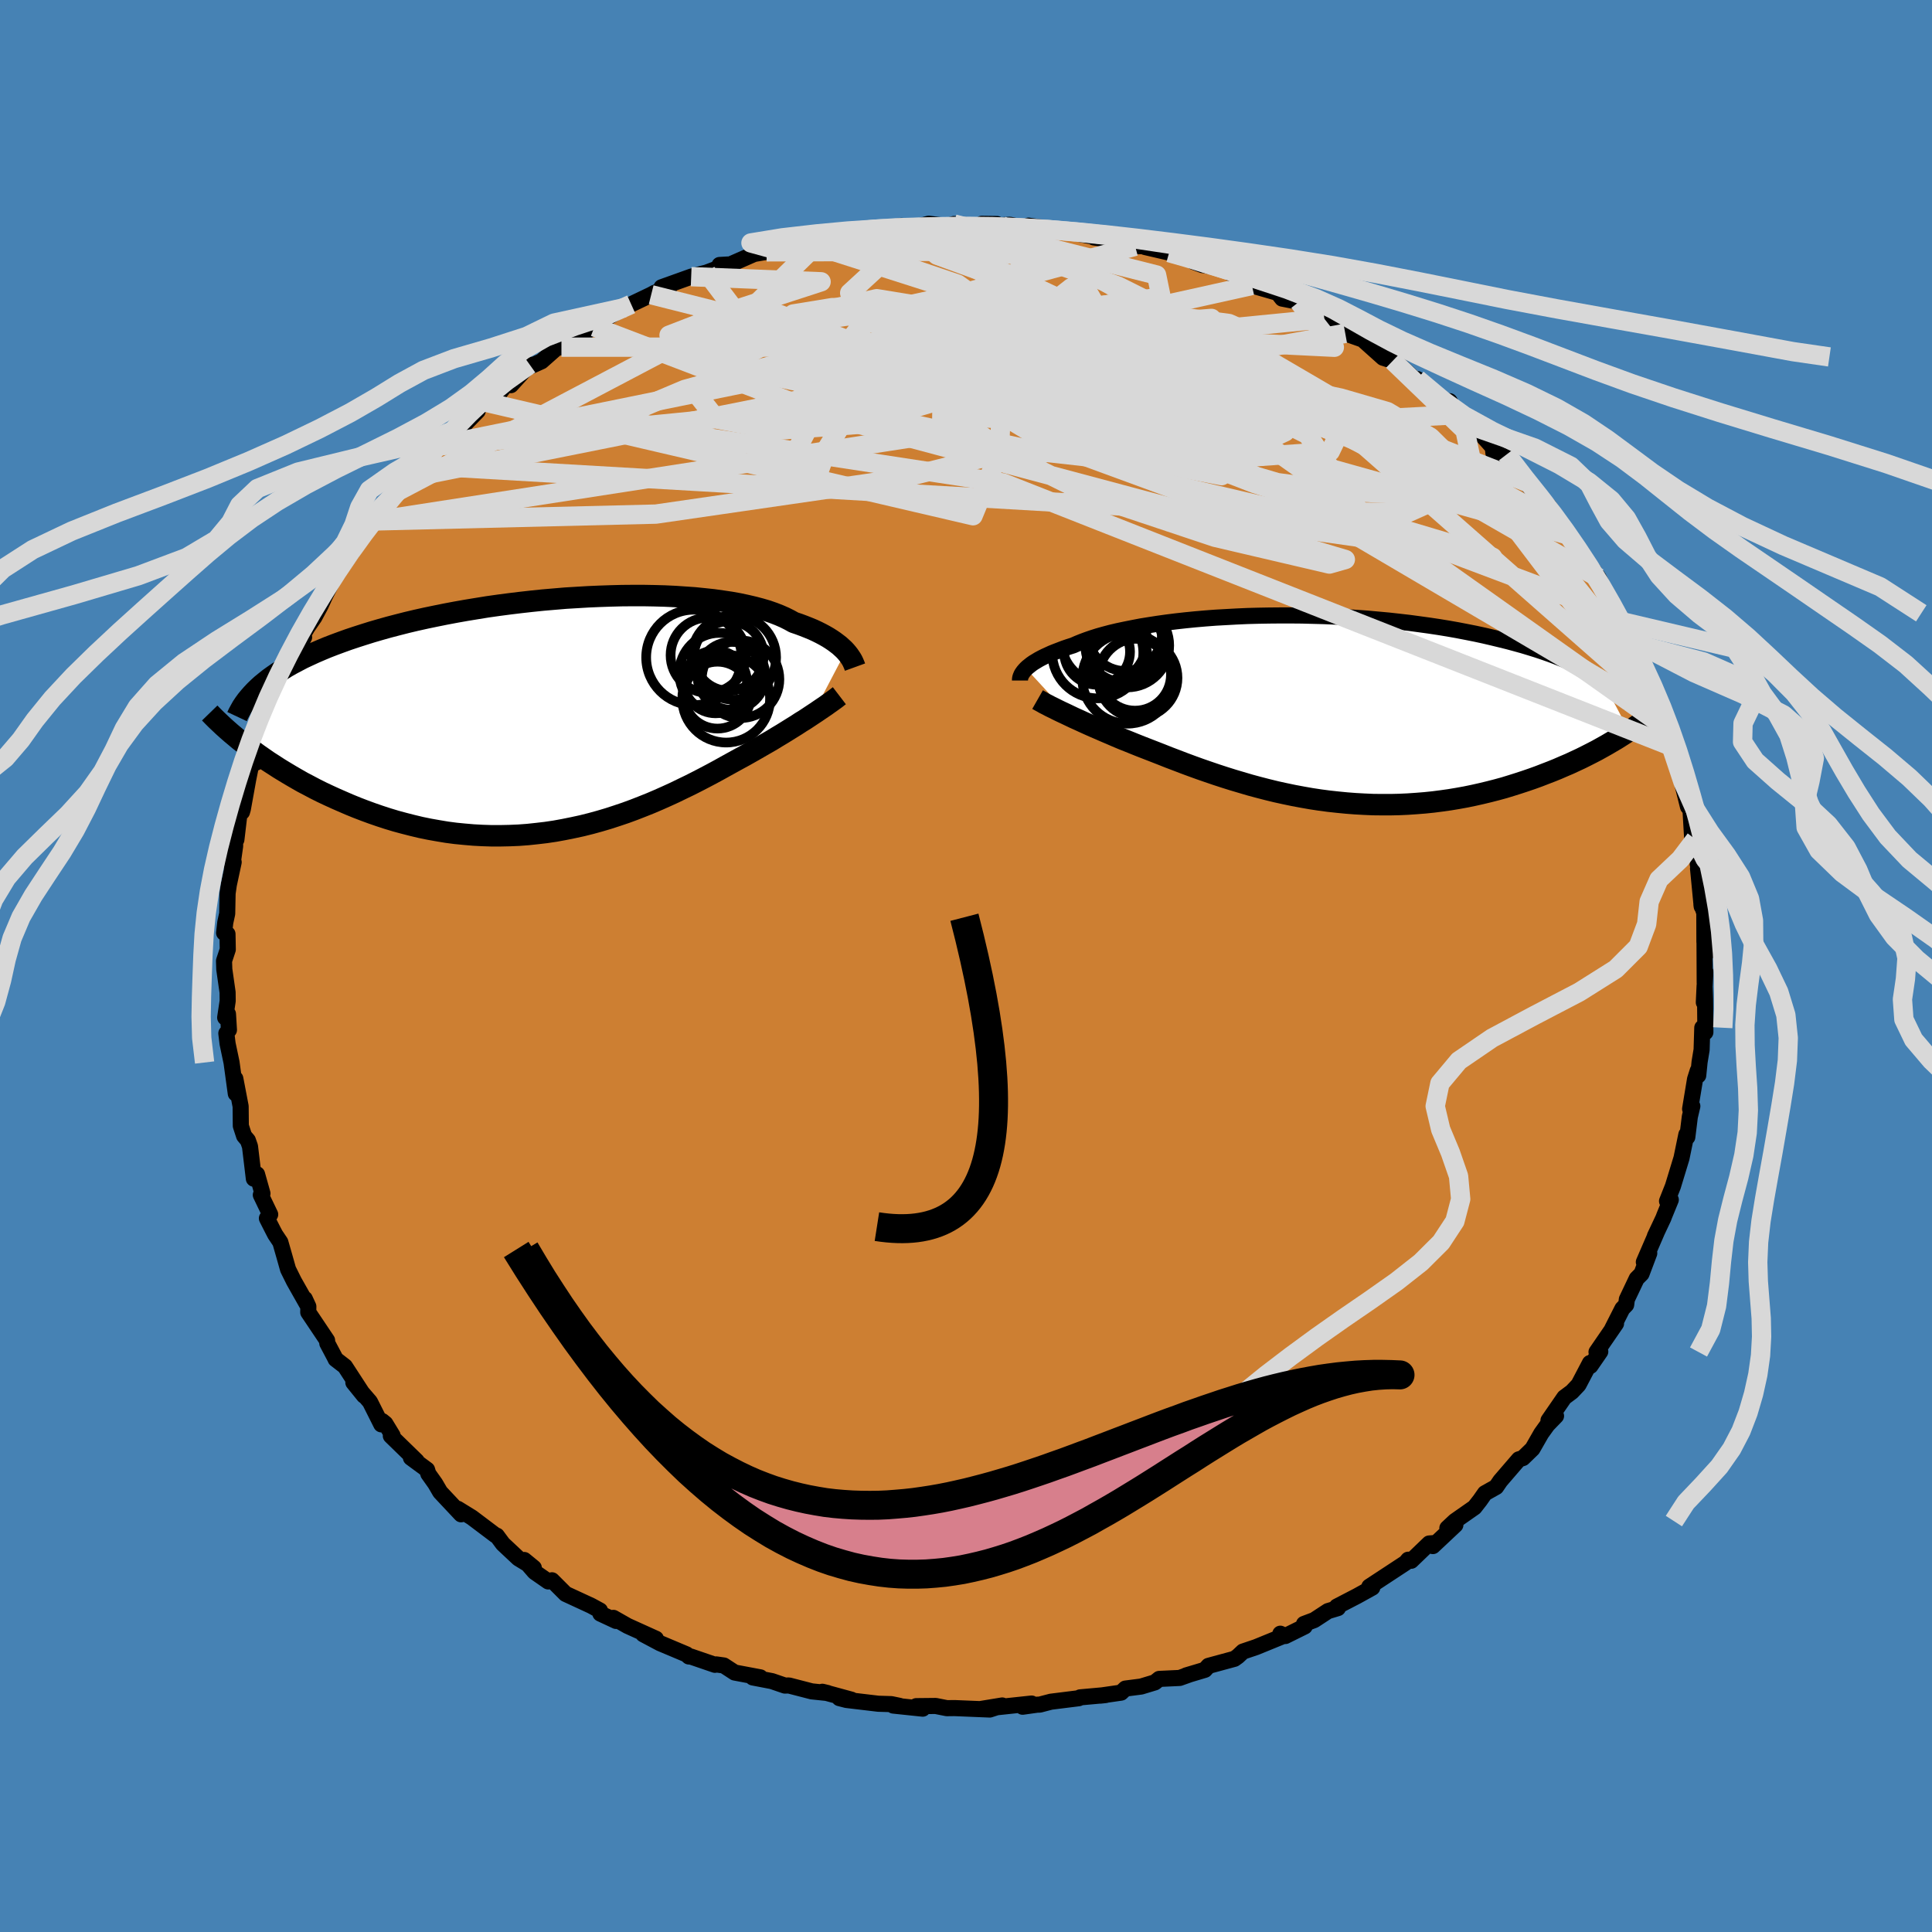 <svg xmlns="http://www.w3.org/2000/svg" width="500" height="500" viewBox="-100 -100 200 200"><defs><clipPath id="c"><path d="m29.89-6.64-.19-.2-.22-.2-.23-.21-.26-.2-.28-.21-.31-.21-.33-.21-.35-.2-.39-.21-.4-.2-.43-.2-.46-.19-.48-.19-.51-.19-.53-.18-.45-.25-.5-.25-.55-.24-.59-.23-.63-.22-.68-.2-.72-.19-.77-.18-.8-.17-.84-.15-.88-.13-.92-.13-.95-.1-.98-.1-1.01-.07-1.03-.07-1.07-.05-1.08-.03-1.1-.02H7.85l-1.14.01-1.15.03-1.16.04-1.16.05-1.17.07-1.17.07-1.18.1-1.17.1-1.16.12-1.16.13-1.15.14-1.14.15-1.13.16-1.11.18-1.1.18-1.07.19-1.06.2-1.04.21-1.01.21-.99.22-.97.23-.94.24-.92.24-.89.25-.86.25-.83.26-.81.26-.78.26-.75.27-.73.27-.7.27-.67.28-.65.28-.63.29-.6.28-.57.3-.55.29-.53.3-.5.31-.47.3-.45.31-.43.31-.4.32-.38.31-1.37 6.44.49.37.5.37.53.37.53.37.56.36.57.37.59.36.6.36.62.36.63.36.65.34.66.35.68.34.7.33.7.32.73.32.74.32.76.31.78.3.79.29.81.28.83.27.83.25.85.23.86.22.88.21.88.18.9.16.9.15.91.12.92.09.93.08.93.05.93.03h.94l.94-.02.95-.04.94-.07.94-.1.94-.11.94-.14.93-.17.94-.19.92-.2.92-.23.91-.25.91-.27.89-.29.89-.3.87-.32.87-.34.85-.34.84-.36.83-.37.81-.37.8-.39.79-.38.77-.39.75-.39.74-.39.72-.39.7-.39.69-.38.67-.37.61-.33.6-.34.58-.33.57-.33.56-.32.55-.32.52-.32.52-.31.5-.31.48-.3.47-.29.44-.29.44-.27.41-.27.39-.26"/></clipPath><clipPath id="b"><path d="m-30.64-4.27.16-.15.19-.15.2-.16.23-.16.25-.15.28-.17.3-.16.32-.16.35-.16.37-.17.4-.16.42-.16.44-.17.47-.16.5-.16.43-.19.47-.19.51-.19.55-.19.6-.19.64-.18.68-.18.72-.17.76-.16.8-.16.83-.16.87-.14.9-.14.93-.13.96-.12.99-.11 1.01-.1 1.04-.09 1.05-.08 1.08-.06 1.09-.06 1.11-.05 1.11-.03 1.13-.02 1.14-.01h1.13l1.15.01 1.14.03L.2-9.7l1.14.05 1.13.06 1.12.07 1.11.08 1.1.1 1.09.1 1.08.12L9.02-9l1.04.14 1.02.14 1 .15.98.16.96.17.93.18.91.18.88.19.86.2.83.2.81.2.78.21.76.21.73.22.71.22.69.23.66.23.64.24.61.24.6.25.56.25.55.25.52.25.5.26.47.26.45.26.43.27 2.88 5.43-.43.29-.44.28-.46.29-.48.28-.49.29-.5.28-.52.29-.54.28-.55.28-.56.28-.58.27-.6.28-.61.26-.62.27-.64.26-.65.25-.67.26-.69.25-.7.24-.73.24-.73.23-.75.23-.77.21-.78.2-.79.19-.8.18-.82.17-.83.15-.84.14-.85.12-.86.11-.87.09-.88.07-.88.06-.89.04-.9.02h-.9l-.91-.01-.91-.04-.91-.05-.91-.07-.92-.09-.92-.1-.91-.12-.92-.14-.91-.16-.91-.17-.91-.19-.91-.2-.9-.22-.89-.23-.89-.24-.88-.26-.88-.26-.86-.27-.86-.28-.85-.29-.84-.29-.83-.3-.81-.3-.81-.31-.79-.3-.78-.31-.77-.3-.67-.26-.67-.26-.65-.26-.64-.26-.63-.25-.62-.26-.6-.26-.59-.25-.57-.25-.56-.24-.54-.24-.53-.24-.5-.23-.49-.22-.46-.22"/></clipPath><filter id="a"><feTurbulence baseFrequency=".05" numOctaves="3" result="noise" type="noise"/><feDisplacementMap in="SourceGraphic" in2="noise" scale="2"/></filter></defs><rect width="100%" height="100%" x="-100" y="-100" fill="#4682B4"/><path fill="#CD7F32" stroke="#000" stroke-linejoin="round" stroke-width="1.667" d="m76.47 1.75.07-1.16-.16 3.18.08-1.72.05 1.38.03 3.43-.32-.47-.07 2.28-.21 1.27-.14 1.39-.05-.49-.28.88-.51 3.08.23-.29-.26 1.1-.26 2.1-.1-.26-.5 2.43-.89 2.92-.61 1.54.39-.14-.68 1.66-.08.22-.89 1.89.18-.37-1.32 3.05.56-.91-.8 2.12-.5.5-1.02 2.15-.07.56-.39.4-1.08 2.13.42-.58-2.02 2.94.39-.04-1.02 1.48-.05-.3-1.18 2.25-.69.73-.78.58-1.64 2.38.78-.46-.89.92-.64.89-.91 1.59-.99.96-.42.13-1.92 2.23-.43.63-1.16.65-.51.73-.57.73-2.03 1.42-.78.73.83-.33-2.33 2.19.25-.32-.63.05-1.86 1.79-.31-.11-.27.32-3.76 2.47.31.1-1.57.87-2.1 1.09.11.16-1.03.31-1.42.93-1.06.4.07.26-2 .99-.52-.24.23.27-2.74 1.12-1.36.46-.52.49-.36.26-2.69.73-.37.41-1.94.58.4-.12-1.07.38-2.12.1-.45.36-1.42.43-1.63.21-.44.42-2.15.31.55-.06-2.65.24-.14.09-2.88.36-1.15.3-.29.01-1.49.21.93-.33-5.24.56 2.2-.36-1.29.42-3.65-.15-.79.01-1.16-.23-2.01.02.67.26-3.05-.32.66.03-.87-.18-1.34-.04-3.29-.39-.74-.19 1.25.16-3.01-.82.54.13-1.64-.17-2.36-.61-.42.01-1.34-.46-1.98-.38.78-.01-2.66-.5-1.12-.73-.78-.11-.14.04-2.48-.85-.22-.01-.24-.22-2.73-1.15-1.75-.93 1.31.46-2.94-1.33-1.46-.83.28.32-1.63-.76-.04-.32-.9-.49-2.66-1.23-1.41-1.41-.39.12-1.41-.98-1.07-1.24.99.81-1.6-.98-1.6-1.5-.63-.85-.14-.04-2.44-1.84-1.46-.9.34.57-2.16-2.3-.52-.89-.71-1-.13-.43-1.67-1.23.6.34-2.68-2.61.18-.04-.75-1.23-.32-.26-.1.34-1.17-2.33-1.72-2 1.1 1.36-1.97-3.03-.97-.75-.03-.08-.83-1.57-.02-.29-1.95-2.91.01-.6-.37-.8.22.55-1.34-2.37-.61-1.23-.39-1.38-.41-1.43-.53-.79-.23-.44-.63-1.24.34-.4-.97-2.02.17-.15-.56-1.99-.33.46-.4-3.34-.22-.63-.39-.46-.34-1.04-.02-2.02-.55-2.87.05 1.55-.44-3.22-.41-1.95-.13-1.07.27-.35-.1-1.65-.29.37.26-1.73-.01-.88-.34-2.38-.03-.88.39-1.18-.03-1.6-.35-.12.12-1.07.2-.92.04-2.1.13-.9.5-2.33-.19.73.34-2.39v-.92l.13.25.36-3.04.22.18.09-.31.56-3.1.41-2.03.66-.84-.28 1.17.45-1.7.82-2.63-.05-.51.54-1.01.05-.12.3-.33 1.05-3.11.09-.45 1.74-3.12-.21-.08.52-.9.75-1.09.65-1.21.45-.99 1.48-2.9-.85 1.26 1.22-1.52 1.06-1.53-.5.15 1.22-1.39 1.03-1.31.46-.53 1.38-1.65.71-1.25.35-.15v-.11l.94-1.25 1.39-1.34 1.39-1.66.35-.35-.32.05 1.35-.95 1.52-1.05 1.63-1.67-.64.29 1.1-1.29 1.57-.56 1.28-1.67.13.55 1.94-2.13.14.15 1.09-.49 1.56-1.38.5-.08 2.11-1.54-1.64 1.19 2.94-1.75.13-.37 1.02-.47 1.96-1.15.7-.35 2.07-.99.42-.23 1.4-.34-.75-.2 3.07-1.1.75-.21.84-.21 2.23-.84-.88.05h.98l2.6-1.14 1.29-.22 1.34-.37-.63.09 1.57-.16 1.63-.57 1.92-.37.46-.22 1.77-.23.48-.24 1.06-.08 2.18-.28 1.3-.1.89-.16.29.22.7.04 1.82-.48 1.92.24.7-.21 2.37.22 2.07-.22-1.56-.02 1.97.15.94-.05 1.74.38.18-.29 2.21.32-.37.06 3.05.4 2.55.51.65.05-1.32-.12 3.05.45 1.22.46 1.7-.02-.68.1 2.5.58-2.08-.64 4.47 1.2 1.06.73-.9-.33.98.33 1.87.3 2.46 1.37.38-.36.33.8 2.67.77.46.59 1.74.34.23.24.9.7 1.72 1.14-.23-.34.2.07 1.97 1.45 2.09.74-.08.08 1.9 1.7 1.01.32-.84-.4 1.56.85 2.4 2.29-.58-.85.82.9 2.79 2.15-.27-.76.81 1.4 1.03.46.76.82 1.87 2.09.07.61 1.37.13.52.97 1.59 1.92.18.39 1.31 1.38.73.62 1.21 1.79.11.06-.48-.11 1.13 1.31 1.27 2.1 1.49 1.68-.53-.69.99 1.36.94 1.9.97 1.77-.43-.79.64 1.1v.49l1.14 2.24.36.75 1.01 1.34.47 1.78.04-.3.92 2.52.84 1.65-.53-1.2.85 2.45.35 1.75.32.27-.32-.09.54.52.81 4.09-.45-1.68.78 3.13.26.32.16 2.74.35.31.45 2.9-.21-.32.29 1.39-.26-.94.38 3.93-.03-.21.3.86.01 3.02.18 1.24-.17-1.49.02 4.49.07-1.16" filter="url(#a)"/><path fill="#fff" d="m-30.64-4.27.16-.15.19-.15.2-.16.23-.16.25-.15.28-.17.3-.16.32-.16.35-.16.37-.17.4-.16.42-.16.44-.17.47-.16.5-.16.43-.19.47-.19.51-.19.55-.19.6-.19.64-.18.68-.18.72-.17.76-.16.8-.16.83-.16.87-.14.9-.14.93-.13.96-.12.99-.11 1.01-.1 1.04-.09 1.05-.08 1.08-.06 1.09-.06 1.11-.05 1.11-.03 1.13-.02 1.14-.01h1.13l1.15.01 1.14.03L.2-9.7l1.14.05 1.13.06 1.12.07 1.11.08 1.1.1 1.09.1 1.08.12L9.02-9l1.04.14 1.02.14 1 .15.98.16.96.17.93.18.91.18.88.19.86.2.83.2.81.2.78.21.76.21.73.22.71.22.69.23.66.23.64.24.61.24.6.25.56.25.55.25.52.25.5.26.47.26.45.26.43.27 2.88 5.43-.43.29-.44.28-.46.29-.48.28-.49.29-.5.28-.52.29-.54.28-.55.28-.56.28-.58.27-.6.28-.61.26-.62.27-.64.26-.65.25-.67.26-.69.25-.7.24-.73.24-.73.23-.75.23-.77.21-.78.2-.79.19-.8.18-.82.17-.83.15-.84.14-.85.12-.86.11-.87.09-.88.07-.88.06-.89.04-.9.02h-.9l-.91-.01-.91-.04-.91-.05-.91-.07-.92-.09-.92-.1-.91-.12-.92-.14-.91-.16-.91-.17-.91-.19-.91-.2-.9-.22-.89-.23-.89-.24-.88-.26-.88-.26-.86-.27-.86-.28-.85-.29-.84-.29-.83-.3-.81-.3-.81-.31-.79-.3-.78-.31-.77-.3-.67-.26-.67-.26-.65-.26-.64-.26-.63-.25-.62-.26-.6-.26-.59-.25-.57-.25-.56-.24-.54-.24-.53-.24-.5-.23-.49-.22-.46-.22" filter="url(#a)" transform="translate(36.86 -26.52)"/><path fill="#fff" d="m29.89-6.64-.19-.2-.22-.2-.23-.21-.26-.2-.28-.21-.31-.21-.33-.21-.35-.2-.39-.21-.4-.2-.43-.2-.46-.19-.48-.19-.51-.19-.53-.18-.45-.25-.5-.25-.55-.24-.59-.23-.63-.22-.68-.2-.72-.19-.77-.18-.8-.17-.84-.15-.88-.13-.92-.13-.95-.1-.98-.1-1.01-.07-1.03-.07-1.07-.05-1.08-.03-1.1-.02H7.85l-1.14.01-1.15.03-1.16.04-1.16.05-1.17.07-1.17.07-1.18.1-1.17.1-1.16.12-1.16.13-1.15.14-1.14.15-1.13.16-1.11.18-1.1.18-1.07.19-1.06.2-1.04.21-1.01.21-.99.22-.97.23-.94.24-.92.24-.89.25-.86.25-.83.26-.81.26-.78.26-.75.27-.73.27-.7.27-.67.28-.65.28-.63.29-.6.28-.57.3-.55.29-.53.3-.5.31-.47.3-.45.31-.43.31-.4.32-.38.31-1.37 6.44.49.37.5.37.53.37.53.37.56.36.57.37.59.36.6.36.62.36.63.36.65.34.66.35.68.34.7.33.7.32.73.32.74.32.76.31.78.3.79.29.81.28.83.27.83.25.85.23.86.22.88.21.88.18.9.16.9.15.91.12.92.09.93.08.93.05.93.03h.94l.94-.02.95-.04.94-.07.94-.1.94-.11.94-.14.93-.17.94-.19.92-.2.92-.23.91-.25.91-.27.89-.29.89-.3.87-.32.87-.34.85-.34.84-.36.83-.37.81-.37.8-.39.79-.38.77-.39.75-.39.74-.39.72-.39.7-.39.69-.38.67-.37.61-.33.6-.34.58-.33.57-.33.56-.32.55-.32.52-.32.52-.31.5-.31.48-.3.47-.29.44-.29.44-.27.41-.27.39-.26" filter="url(#a)" transform="translate(-42.35 -25.93)"/><g fill="none" stroke="#000" transform="translate(36.86 -26.52)"><path stroke-linejoin="round" stroke-width="1.667" d="M-31.27-3.03v-.1l.01-.1.02-.11.04-.12.05-.12.06-.13.09-.13.1-.14.12-.14.14-.15.16-.15.19-.15.2-.16.23-.16.25-.15.28-.17.3-.16.32-.16.35-.16.37-.17.4-.16.42-.16.44-.17.47-.16.5-.16.43-.19.47-.19.51-.19.55-.19.6-.19.64-.18.68-.18.72-.17.76-.16.8-.16.83-.16.87-.14.9-.14.93-.13.96-.12.99-.11 1.01-.1 1.04-.09 1.05-.08 1.08-.06 1.09-.06 1.11-.05 1.11-.03 1.13-.02 1.14-.01h1.13l1.15.01 1.14.03L.2-9.7l1.14.05 1.13.06 1.12.07 1.11.08 1.1.1 1.09.1 1.08.12L9.02-9l1.04.14 1.02.14 1 .15.98.16.96.17.93.18.91.18.88.19.86.2.83.2.81.2.78.21.76.21.73.22.71.22.69.23.66.23.64.24.61.24.6.25.56.25.55.25.52.25.5.26.47.26.45.26.43.27.4.27.38.27.36.27.34.27.31.28.29.28.28.27.25.28.23.28.21.29" filter="url(#a)"/><path stroke-linejoin="round" stroke-width="2.222" d="m-29.45-1.06.21.12.24.13.26.15.3.15.32.17.35.17.38.19.39.19.43.2.44.21.46.22.49.22.5.23.53.24.54.24.56.24.57.25.59.25.6.26.62.26.63.25.64.26.65.26.67.26.67.26.77.3.78.31.79.3.81.31.81.3.83.3.84.29.85.29.86.28.86.27.88.26.88.26.89.24.89.23.9.22.91.2.91.19.91.17.91.16.92.14.91.12.92.1.92.09.91.07.91.05.91.04.91.01h.9l.9-.02.89-.04.88-.06.88-.07.87-.09.86-.11.85-.12.84-.14.83-.15.82-.17.8-.18.79-.19.78-.2.77-.21.75-.23.73-.23.73-.24.7-.24.69-.25.67-.26.65-.25.64-.26.62-.27.61-.26.6-.28.58-.27.56-.28.55-.28.54-.28.52-.29.5-.28.49-.29.48-.28.46-.29.44-.28.43-.29.41-.28.4-.28.38-.28.36-.28.35-.27.34-.27.32-.27.31-.27.29-.26.28-.27" filter="url(#a)"/><circle cx="-23.224" cy="-5.906" r="4.718" clip-path="url(#b)" filter="url(#a)"/><circle cx="-20.144" cy="-3.246" r="4.68" clip-path="url(#b)" filter="url(#a)"/><circle cx="-22.569" cy="-7.151" r="4.432" clip-path="url(#b)" filter="url(#a)"/><circle cx="-19.074" cy="-3.301" r="4.106" clip-path="url(#b)" filter="url(#a)"/><circle cx="-20.489" cy="-6.871" r="4.014" clip-path="url(#b)" filter="url(#a)"/><circle cx="-23.294" cy="-6.011" r="3.414" clip-path="url(#b)" filter="url(#a)"/><circle cx="-20.164" cy="-6.661" r="4.34" clip-path="url(#b)" filter="url(#a)"/><circle cx="-21.189" cy="-5.341" r="3.14" clip-path="url(#b)" filter="url(#a)"/><circle cx="-19.364" cy="-3.636" r="3.722" clip-path="url(#b)" filter="url(#a)"/><circle cx="-20.394" cy="-7.841" r="3.822" clip-path="url(#b)" filter="url(#a)"/></g><g fill="none" stroke="#000" transform="translate(-42.35 -25.93)"><path stroke-linejoin="round" stroke-width="2.222" d="m30.86-5.01-.04-.11-.05-.13-.06-.14-.07-.16-.08-.16-.1-.17-.12-.18-.13-.19-.15-.19-.17-.2-.19-.2-.22-.2-.23-.21-.26-.2-.28-.21-.31-.21-.33-.21-.35-.2-.39-.21-.4-.2-.43-.2-.46-.19-.48-.19-.51-.19-.53-.18-.45-.25-.5-.25-.55-.24-.59-.23-.63-.22-.68-.2-.72-.19-.77-.18-.8-.17-.84-.15-.88-.13-.92-.13-.95-.1-.98-.1-1.01-.07-1.03-.07-1.07-.05-1.08-.03-1.1-.02H7.85l-1.14.01-1.15.03-1.16.04-1.16.05-1.17.07-1.17.07-1.18.1-1.17.1-1.16.12-1.16.13-1.15.14-1.14.15-1.13.16-1.11.18-1.1.18-1.07.19-1.06.2-1.04.21-1.01.21-.99.22-.97.23-.94.24-.92.24-.89.25-.86.25-.83.26-.81.26-.78.26-.75.27-.73.27-.7.27-.67.28-.65.28-.63.29-.6.28-.57.3-.55.29-.53.3-.5.31-.47.3-.45.31-.43.31-.4.32-.38.31-.35.32-.33.32-.31.33-.28.32-.27.33-.24.33-.22.33-.19.34-.18.33-.16.34" filter="url(#a)"/><path stroke-linejoin="round" stroke-width="2.222" d="m29.24-2.05-.17.13-.2.16-.22.16-.25.18-.27.19-.29.21-.31.21-.34.23-.35.24-.38.25-.39.26-.41.27-.44.27-.44.29-.47.29-.48.3-.5.31-.52.31-.52.32-.55.32-.56.32-.57.33-.58.33-.6.34-.61.33-.67.37-.69.38-.7.39-.72.39-.74.39-.75.39-.77.39-.79.38-.8.39-.81.37-.83.37-.84.36-.85.34-.87.34-.87.32-.89.3-.89.29-.91.27-.91.25-.92.23-.92.2-.94.19-.93.17-.94.14-.94.11-.94.1-.94.07-.95.04-.94.02h-.94l-.93-.03-.93-.05-.93-.08-.92-.09-.91-.12-.9-.15-.9-.16-.88-.18-.88-.21-.86-.22-.85-.23-.83-.25-.83-.27-.81-.28-.79-.29-.78-.3-.76-.31-.74-.32-.73-.32-.7-.32-.7-.33-.68-.34-.66-.35-.65-.34-.63-.36-.62-.36-.6-.36-.59-.36-.57-.37-.56-.36-.53-.37-.53-.37-.5-.37-.49-.37-.47-.36-.46-.36-.44-.37-.42-.35-.41-.36-.39-.35-.37-.35-.36-.34-.34-.34-.33-.34" filter="url(#a)"/><circle cx="16.622" cy="-2.109" r="3.462" clip-path="url(#c)" filter="url(#a)"/><circle cx="18.067" cy="-4.109" r="3.514" clip-path="url(#c)" filter="url(#a)"/><circle cx="17.797" cy="-6.159" r="3.6" clip-path="url(#c)" filter="url(#a)"/><circle cx="14.182" cy="-6.014" r="4.94" clip-path="url(#c)" filter="url(#a)"/><circle cx="15.667" cy="-6.239" r="3.898" clip-path="url(#c)" filter="url(#a)"/><circle cx="18.322" cy="-6.004" r="4.37" clip-path="url(#c)" filter="url(#a)"/><circle cx="19.012" cy="-3.754" r="4.018" clip-path="url(#c)" filter="url(#a)"/><circle cx="16.827" cy="-4.399" r="4.154" clip-path="url(#c)" filter="url(#a)"/><circle cx="16.422" cy="-3.479" r="3.25" clip-path="url(#c)" filter="url(#a)"/><circle cx="17.522" cy="-1.744" r="4.542" clip-path="url(#c)" filter="url(#a)"/></g><g fill="none" stroke="#D8D8D8" stroke-linejoin="round" stroke-width="2"><path d="m-1.24-76.81 20.97 5.28.47 2.28-11.7 1.66-13.02 2.05-8.71 1.65-3.53.69 1.38.14 6.29.52 10.16 1.43 10.5 1.79 6.11.98-.69-.22-5.16-.06-5.03 1.85.75 1.96 43.32-2.26" filter="url(#a)"/><path d="M39.26-65.49 2.09-58.74l8.77-1.54 6.87-2.34-3.17-2.34-9.54-2.03-10.68-1.13-8.17-.04-4.05.66-.18.73 1.99.38 1.91.04.01.09-2.56.64-4.4 1.5-4.44 2.35-2.17 2.75 1.87 2.39 6.18 1.18 8.58-.62 7.77-2.3 4.52-2.66.69-.7-7.31 3.07-49.63 4.88" filter="url(#a)"/><path d="m62.27-44.63-34.16-9.55-7.94 1.38L17-54.13l-1.02-2.7-1.07-2.06-2.59-1.15-4.6-.82-5.71-.8-4.27-.71-.4-.85 2.52-1.7-.06-2.68-9.04-1.48-20.25 4.5-29.66 15.61" filter="url(#a)"/><path d="m-28.45-71.36 13.45.53-8.99 2.92-6.75 2.61 1.78 2.33 11 2.36 16.7 2.49 15.96 2.08 9.32.56.67-1.78-5.49-3.66-7.09-3.57-5.41-.8-2.87 3.95-.38 8.15-2.72 6.58-50.82-11.84" filter="url(#a)"/><path d="M71.86-26.93 40.68-54.37l-15.07-5.64-4.66 1.65-2.78 1.31-6.16-.72-7.87-1.77-4.72-1.72 1.53-1.15 7.26-.35 10.12.6 10.1 1.62 8.61 2.48 6.62 2.63 4.1 1.68.51-.28-4.04-2.21-8.43-2.5-10.66-.08-3.57 5.29L67.61-36.2" filter="url(#a)"/><path d="m-41.88-64.06 51.15-.01 9.12-3.08-2.04-1.54-4.2.58-5.19 1.61L2-64.96l-2.63.98 1.15.45 4.85.18 7.16.11 7.49-.01 6.02-.31 3.36-.76.29-1.1-2.47-1.09-4.32-.58-4.63.35-2.97 1.32.29 1.69 3.25.9 3.19-.66.49-.29 5.69 7.73 44.5 31.57" filter="url(#a)"/><path d="m-57.86-50.48 54.32-10.88 15.56-3.4.43-2.64-.38-1.29.79.13-.2.98-1.82 1.29-1.77 1.36.37 1.4 3.27 1.56 5.19 1.84 5.12 2.1 3.33 2.15 1.11 1.94.05 1.56 1.04 1.26 3.68 1.08 6.42.87 7.37.38 5.8-.31 2.84-.62.82.17 1.85 3.03 13.3 16.62" filter="url(#a)"/><path d="m-32.59-69.49 46.27 11.66-6.18.35-9.37.17 1.74.49 9.38.4 9.96.21 5.8-.17.53-.76-2.86-1.17-3-.94-.7-.24 1.54.16 1.12-.52-3.11-1.94-9.79-2.45-13.88-.44-3.81 2.21 46.04-4.54" filter="url(#a)"/><path d="m29.6-70.45-43.25 9.59-4.06 7.79 2.49 1.86.88-2.46 2.24-3.63 5.5-2.79 7.86-1.28 8.18.15 6.53 1.16 3.51 1.58.32 1.53-1.35 1.33-.35 1.34 2.65 1.45 4.81 1.08 2.61-.43-4.79-3.27-12.42-6.68-11.83-8.46-13.94-4.72" filter="url(#a)"/><path d="m-38.47-66.16 24.23 9.24 35.94 9.6 17.57 5.24-1.65.47-11.84-2.77-12.53-4.18-8.66-4.29-5.32-3.71-4.11-2.99-3.29-2.29-.57-1.61 4.43-.77 9.78.31 12.81 1.38 12.06 1.97 8.42 1.77 4.82 1.4 4.46 2.65 8.25 8.15 16.38 22.11" filter="url(#a)"/><path d="m-61.24-46.07 29.13-.71 25.37-3.68L5.6-53.57l9.42.26 7.85 1.86 3.59.69-1.05-1.62-2.91-3.05-1.27-2.74 2.27-1.2 5.4.55 6.66 1.61 5.85 1.8 3.69 1.32.96.36-1.97-1.01-4.82-2.68-7.16-4.18-8.3-4.75-8.06-4.03-7.3-2.59-7.42-1.37-9.19-.61-8.57.01" filter="url(#a)"/><path d="m-1.94-76.6-6.09 3.24-4.01 3.69 1.84 1.9 5.58.19 6.25-.63 3.83-.29.21.81-2.23 1.88-2.31 2.15-.94 1.34v-.24l-.72-1.73-2.67-2.32-4.09-1.71-2.95-.22 1.75 1.39L.8-64.59l16.94 3.36 20.5 4.96 17.88 9.93 16.59 21.86" filter="url(#a)"/><path d="m-6.67-76.62 3.68 3.04 17.6 6.42 14.43 5.31 4.99 2.09-2.78-.31-6.04-1.18-5.81-1.15-4.49-1.04-3.78-1.07-4.16-.99-5.55-.41-7.94.75-10.79 2.23-11.79 3.24-6.96 2.94 7.42 1.78 32.46 4.96 69.24 27.28" filter="url(#a)"/><path d="m3.61-76.68 30.84 16.81-2.35.22-10.94-3.93-11.11-2.93-10.1-1.24-8.84-.03-6.94 1.01-3.8 2.21.92 3.34 6.61 3.83 11.4 3.21 13.06 1.46 10.59-.88 5.32-2.75.13-3.1-2.63-1.57-3.23 1.17-4.64 3.49-9.77 3.25-14.73-3.21 15.28-20" filter="url(#a)"/><path d="m-7.56-76.46 42.91 21.45 6.29 9.23-15-1.72-18.12-6.65-11.04-6.68-2.05-4 4.72-.77 8.03 1.4 7.91 1.83 5.41 1.01 2.4.1.29.01-1.19.62-4.01.92-9.7-.22-16.23-2.89-14.92-5.59 7.05-6.9" filter="url(#a)"/><path d="m34.47-68.75 3.66 4.7-13.21-.65-12.9.75-5.62 1.01-.34-.73 1.38-2.44 1.64-2.68 1.81-1.42 1.66.54.83 2.3.04 3.12.66 2.38 1.92.03-1.53-2.25-17.52-.29-52 10.6" filter="url(#a)"/><path d="m61.14-45.94-23.19-12.8 1.42 2.02-1.66 3.45-7.92.57-8.99-2.35-4.81-3.06 1.25-1.69 5.36.07 4.91.51-.1-.66-6.4-2.2-9.54-2.66-7.79-2.27-3.29-2.83 17.12-4.67" filter="url(#a)"/><path d="m-26.86-71.78 5.41 7.17 10.1.98 3.05.68 3.64 2.35 7.79 3.08 10.53 2.41 10.08 1.07 6.97-.17 2.32-1.08-2.7-1.78-6.98-2.41-9.38-2.88-9.21-2.93-6.92-2.29-4.08-.94-2.55.76-2.58 2.12-1.97 2.47 2.39 1.77 8.49 1.59-.07 4.65-58.71 9.09" filter="url(#a)"/><path d="m44.18-62.65 7.48 7.2 1.12 5.37-6.96 3.12-12.46-.05-12.38-2.89-8.38-4.71-3.16-5.22 1.47-4.34 4.81-2.3 6.98.41 8.24 3.13 8.56 5 7.33 5.18 4.18 3.41-1.39-.14-13.3-6.97-42-19.91" filter="url(#a)"/><path d="M72.39-25.73 27.47-52.15 5.88-60.3l-.11-2.06 7.29-.35 7.11-.11 5.46.11 4.6.77 4.03 1.5 2.72 1.75.38 1.26-2.15.28-3.73-.66-3.82-1.28-3.1-1.51-2.83-1.6-3.5-1.81-3.66-2.36-1.84-3.2-2.25-3.68-16.16-3.11" filter="url(#a)"/><path d="M58.08-50.07 31.53-60.49 6.76-64.76l-8.01 1.93 5.92 4.35 10.34 3.35 7.02 1.39 1.72.24-.68.28 1.16 1.09 5.63 2.18 9.61 3.03 10.05 3 4.99 1.6-6.61-1.03-28.79-4.09-75.58-4.38" filter="url(#a)"/><path d="M65.49-40.18 30.62-60.19l-4.28-5.65-.93-1.2-4.07.32-7.68.39-8.27.1-4.91.14.47.55 4.76 1.01 5.8 1.27 3.48 1.29-.62 1.15-4.28.87-5.73.54-3.95.32 1.13.49 8.19.96 13.38 1.02L33.53-57l-6.51-3.96-43.75-13.98" filter="url(#a)"/><path d="M-20.64-73.93 4.24-74l5.23 1.44-6.76 2.27-9.56 2.06-4.57 1.26 3.05.74 8.62.94 10.09 1.59 7.97 2.06 4.14 2 .47 1.34-2.21.41-3.97-.51-5.13-1.16-5.46-1.48-4.34-1.45-1.78-1.19.72-.84 1.04-.6-1.11-.57-2.15-.77 3.14-.38 16.29 3.45 43.66 17.56m13.89 32.71-1.56 2.06-2.22 2.1-1.01 2.3-.26 2.33-.87 2.32L67.26.32 63.48 2.7 58.9 5.09l-4.44 2.37-3.44 2.35-1.96 2.34-.49 2.36.57 2.41 1.01 2.42.84 2.42.22 2.37-.6 2.29-1.43 2.18-2.09 2.08-2.53 1.99-2.74 1.93-2.77 1.9-2.73 1.92-2.66 1.95-2.58 1.97-2.44 1.98-2.19 1.95-1.85 1.9-1.6 1.85-1.59 1.82-1.9 1.81-2.48 1.74-3.28 1.52-3.2.95m64.96-70.98 1.01 2.06 1.8 2.1 1.29 2.3.96 2.32 1.13 2.31L83 .31l1.14 2.38.73 2.38.25 2.37-.09 2.34-.29 2.34-.38 2.37-.41 2.4-.42 2.42-.44 2.43-.42 2.37-.37 2.29-.25 2.18-.09 2.08.06 1.98.15 1.92.15 1.9.04 1.91-.11 1.95-.28 1.98-.44 1.99-.57 1.95-.73 1.9-.96 1.84-1.28 1.83-1.68 1.85-1.78 1.87-1.25 1.93" filter="url(#a)"/><path d="m-12.1-76 2.7-.28 2.27-.14 2.31-.07 2.42-.05 2.5-.03 2.62.03 2.78.11 2.94.19 3.08.27 3.13.34 3.14.41 3.08.46 3.01.52 2.95.6 2.92.67 2.96.75 3.04.81 3.14.88 3.25.93 3.3.98 3.33 1.03 3.29 1.08 3.25 1.14 3.23 1.19 3.26 1.24 3.44 1.31 3.75 1.37 4.25 1.44 4.84 1.54 5.44 1.66 5.85 1.75 5.88 1.85 5.4 1.87 4.44 1.85 3.39 1.74 2.93 1.69 4.47 2.34" filter="url(#a)"/><path d="m-19.93-74.21-2.33-.64 3.24-.53 3.57-.41 3.23-.3 3.07-.2 3-.13 2.95-.08 2.9-.03 2.87.02 2.88.09 2.94.17 3.02.25 3.13.31 3.29.37 3.52.43 3.79.49 4.07.56 4.31.63 4.45.71 4.46.8 4.44.86 4.48.9 4.7.95 5.15.97L66.88-67 73-65.91l6.41 1.17 6.19 1.14 3.78.55M-34.66-68.5l-2.71 1.22-3.15 1.04-2.97 1.14-2.35 1.33-1.85 1.45-1.68 1.52-1.82 1.53-2.13 1.53-2.53 1.53-2.9 1.55-3.17 1.57-3.27 1.61-3.17 1.67-2.94 1.71-2.64 1.75-2.38 1.8-2.2 1.83-2.15 1.89-2.2 1.96-2.31 2.07-2.4 2.17-2.44 2.28-2.39 2.34-2.17 2.33-1.81 2.23-1.45 2.04-1.61 1.88-2.72 2.18" filter="url(#a)"/><path d="m-35.36-68.15-7.29 1.6-2.84 1.38-3.62 1.17-3.89 1.13-3.17 1.21-2.48 1.35-2.38 1.47-2.72 1.57-3.15 1.64-3.51 1.69-3.86 1.71-4.24 1.75-4.61 1.78-4.81 1.81-4.65 1.87-4.04 1.92-3.09 1.99-2.08 2.06-1.36 2.12-1.16 2.17-1.52 2.2-2.31 2.22-3.24 2.2-4.08 2.18-4.71 2.18-5.08 2.17-5.14 2.19-4.79 2.21-4.01 2.25-3.07 2.3-2.64 2.34-3.26 2.37-4.27 2.34-3.84 2.18m111.1-58.83-2.36 1.68-2.12 1.72-1.8 1.71-1.67 1.72-1.62 1.72-1.59 1.73-1.57 1.75-1.52 1.78-1.48 1.82-1.44 1.88-1.4 1.94-1.36 2.01-1.32 2.08-1.29 2.13-1.24 2.18-1.17 2.21-1.1 2.21-1.02 2.21-.92 2.19-.85 2.19-.77 2.19-.71 2.2-.67 2.23-.63 2.26-.58 2.26-.52 2.28-.43 2.26-.33 2.23-.22 2.19-.12 2.16-.08 2.14-.07 2.14-.04 2.12.06 2.18.3 2.55" filter="url(#a)"/><path d="m-52.18-55.78-3.78 1.54-6.53 1.49-6.65 1.62-4.21 1.7-1.84 1.74-.92 1.78-1.49 1.8-3.08 1.83-5.01 1.88-6.66 1.97-7.43 2.08-7 2.19-5.64 2.26-4.09 2.29-3.31 2.27-3.75 2.22-5.04 2.17-6.15 2.18-6.34 2.3-5.65 2.41-4.52 2.25-3.25 1.4m99.44-41.07-4.05 2.36-2.63 1.85-1 1.79-.6 1.81-.89 1.83-1.44 1.86-2.11 1.93-2.8 2.03-3.35 2.13-3.6 2.22-3.4 2.27-2.8 2.29-2.02 2.28-1.36 2.25-1.06 2.24-1.17 2.22-1.57 2.22-2.02 2.21-2.27 2.19-2.23 2.19-1.87 2.19-1.35 2.24-.87 2.29-.64 2.35-.86 2.39-1.42 2.37-1.9 2.21-2.13 1.86-3.44 1.45" filter="url(#a)"/><path d="m-58.8-49.23-1.03 1.06-1.7 1.74-1.88 1.9-1.96 1.97-2.18 2.04-2.53 2.11-2.85 2.18-3.01 2.23-2.97 2.24-2.75 2.23-2.4 2.21-2 2.19-1.6 2.18-1.27 2.19-1.08 2.22-1.05 2.23-1.17 2.25-1.35 2.26-1.5 2.26-1.47 2.24-1.27 2.22-.93 2.2-.61 2.18-.48 2.19-.6 2.21-.9 2.27-1.25 2.35-1.46 2.46-1.5 2.57-1.41 2.67-1.34 2.66-1.28 2.56-1.1 2.33-.83 2.04-1.75 1.75M73.06-22.55l1.17 3.51 1.2 2.72 1.58 2.49 1.72 2.36 1.45 2.26.93 2.25.41 2.25.02 2.24-.22 2.21-.29 2.15-.26 2.12-.14 2.1.02 2.13.12 2.18.15 2.23.07 2.28-.12 2.33-.35 2.33-.53 2.31-.6 2.24-.54 2.17-.39 2.11-.25 2.15-.21 2.25-.3 2.38-.61 2.42-1.26 2.34m-7.08-73.43 7.6 1.99 4.93 2.17.13 2.17-.97 2.02-.05 1.92 1.3 1.96 2.35 2.09 2.74 2.22 2.48 2.31 1.84 2.35 1.23 2.34.97 2.32 1.16 2.31L96.12-3l2.29 2.31 2.84 2.35 3.22 2.38 3.33 2.36 3.23 2.3 3.02 2.22 2.76 2.18 2.58 2.26 2.73 2.51 3.72 2.88 4.27 3.59" filter="url(#a)"/><path d="m67.61-35.71 11.98 2.82 1.61 2.49 1.22 2.2 1.56 2.12 1.2 2.17.72 2.27.58 2.35.78 2.39 1.11 2.39 1.51 2.36 1.86 2.31 2.04 2.29 1.86 2.27 1.29 2.25.48 2.21-.16 2.16-.31 2.11.15 2.08 1.01 2.1 1.83 2.15 2.28 2.2 2.29 2.23 2.02 2.31 1.66 2.52 1.09 2.8.61 2.36" filter="url(#a)"/><path d="m67.61-35.71 2.94 2.84 4.82 2.5 5.08 2.22L84.63-26l2.5 2.2.69 2.29-.45 2.36-.57 2.41.17 2.4 1.33 2.37 2.41 2.33 3.12 2.31 3.37 2.28 3.2 2.25 2.74 2.22 2.15 2.18 1.5 2.15.88 2.15.28 2.15-.23 2.2-.59 2.24-.77 2.29-.77 2.32-.56 2.34-.17 2.32.41 2.26 1.11 2.19 1.77 2.14 2.06 2.16 1.73 2.27.74 2.38-.65 2.44-2.3 2.36" filter="url(#a)"/><path d="m55.97-52.96 1.86 2.43 1.58 1.98 1.37 1.78 1.27 1.74 1.24 1.8 1.22 1.86 1.19 1.92 1.14 1.99 1.12 2.05 1.09 2.11 1.05 2.15 1 2.17.93 2.2.85 2.22.79 2.27.73 2.32.69 2.36.66 2.38.61 2.37.56 2.33.48 2.29.4 2.3.31 2.32.2 2.33.1 2.23.03 1.92v1.57l-.1 1.96" filter="url(#a)"/><path d="m52.66-55.79 6.23 2.18 3.71 1.87 1.94 1.86.98 1.89 1.05 1.93 1.7 1.97 2.33 2 2.68 2.01L76-38.06l2.58 2.02 2.37 2.03 2.21 2.05 2.16 2.05 2.23 2.06 2.4 2.06 2.56 2.06 2.63 2.09 2.52 2.14 2.28 2.2 2.02 2.27 1.88 2.31 1.93 2.33 2.19 2.34 2.5 2.34 2.74 2.34 2.8 2.35 2.62 2.37 2.23 2.4 1.72 2.4 1.19 2.33.75 2.23.54 2.15.81 2.21 1.88 2.42 2.62 2.39" filter="url(#a)"/><path d="m46.72-60.76 2.64 2.21 2.22 1.6 2.89 1.59 3.47 1.68 3.5 1.77 3.04 1.82 2.31 1.87 1.58 1.9 1.09 1.95 1.01 1.97 1.3 1.99 1.82 1.99 2.34 2 2.66 2.01 2.68 2.04 2.44 2.05 2.03 2.04 1.6 2.03 1.28 2 1.13 2.01 1.16 2.05 1.29 2.17 1.47 2.29 1.76 2.36 2.24 2.36 2.85 2.37 2.95 2.71 1.03 3.44" filter="url(#a)"/><path d="m23.42-73.29 1.36.51 2.34.76 3.03.94 3.09 1.02 2.65 1.03 2.15 1.06 1.9 1.08 1.96 1.12 2.21 1.19 2.54 1.27 2.86 1.33 3.11 1.42 3.29 1.48 3.31 1.56 3.18 1.61 2.93 1.67 2.62 1.72 2.38 1.78 2.28 1.82 2.36 1.88 2.55 1.92 2.77 1.96 2.9 1.98 2.91 1.99 2.88 1.98 2.84 1.95 2.8 1.97 2.67 2.06 2.55 2.33 3.32 3.17" filter="url(#a)"/><path d="m21.03-73.85 1.83.52 1.89.59 2.52.75 3.04.9 3.11.98 2.79 1.02 2.34 1.04 2.08 1.07 2.12 1.12 2.42 1.17L48-63.45l3.21 1.32 3.42 1.39 3.39 1.47 3.14 1.53 2.78 1.59 2.45 1.65 2.3 1.7 2.37 1.76 2.65 1.8 3.06 1.84 3.6 1.9 4.22 1.97 4.87 2.07 5.17 2.2 4.26 2.75" filter="url(#a)"/></g><path fill="none" stroke="#000" stroke-linejoin="round" stroke-width="3" d="M-9.22 26.98Q8.89 29.82-.165-5.048" filter="url(#a)"/><path fill="#D77F8C" stroke="#000" stroke-linejoin="round" stroke-width="3" d="m-46.56 29.35 1.26 2.02 1.25 1.94 1.24 1.87 1.23 1.79 1.22 1.73 1.21 1.65 1.2 1.59 1.19 1.52 1.18 1.45 1.17 1.38 1.16 1.32 1.15 1.26 1.15 1.2 1.13 1.13 1.12 1.08 1.12 1.01 1.11.96 1.1.9 1.09.84 1.08.79 1.07.74 1.07.68 1.05.64 1.05.58 1.05.54 1.03.48 1.02.44 1.02.4 1.01.35 1.01.3.99.27.99.22.99.18.97.15.97.11.96.07.96.03h.95l.94-.03.94-.07.93-.09.92-.13.92-.15.91-.19.91-.21.9-.23.89-.26.9-.28.88-.3.88-.33.87-.34.87-.37.87-.38.86-.4.86-.41.85-.43.84-.44.85-.45.83-.47.84-.47.83-.48.83-.49.82-.5.82-.5.81-.5.81-.51.81-.51.81-.52.8-.51.8-.51.8-.5.79-.51.79-.5.79-.49.79-.49.78-.48.78-.47.78-.45.78-.45.77-.44.78-.42.77-.4.77-.39.77-.38.77-.35.76-.34.77-.32.76-.29.77-.27.76-.25.76-.22.76-.2.76-.17.76-.14.76-.12.76-.08.76-.05.76-.02.76.02-.91-.04-.92-.02h-.91l-.92.03-.91.05-.92.08-.91.09-.92.12-.91.13-.92.16-.91.17-.92.19-.91.2-.92.22-.91.23-.92.25-.91.26-.92.27-.91.29-.92.29-.91.31-.92.31-.91.32-.92.32-.91.34-.92.33-.91.34-.92.35-.91.35-.92.35-.91.35-.92.35-.91.35-.92.35-.91.35-.92.34-.91.34-.92.34-.91.32-.92.33-.91.31-.92.31-.91.3-.92.29-.91.27-.92.27-.91.25-.92.24-.91.23-.92.21-.91.2-.91.18-.92.16-.91.14-.92.13-.91.1-.92.08-.91.07-.92.04-.91.01-.92-.01-.91-.03-.92-.06-.91-.08-.92-.11-.91-.15-.92-.17-.91-.2-.92-.23-.91-.26-.92-.29-.91-.33-.92-.36-.91-.4-.92-.44-.91-.47-.92-.5-.91-.55-.92-.58-.91-.63-.92-.67-.91-.7-.92-.75-.91-.8-.92-.83-.91-.89-.92-.93-.91-.97-.92-1.03-.91-1.07-.92-1.12-.91-1.17-.92-1.22-.91-1.27-.92-1.33-.91-1.38-.92-1.43-.91-1.49-.92-1.55" filter="url(#a)"/></svg>